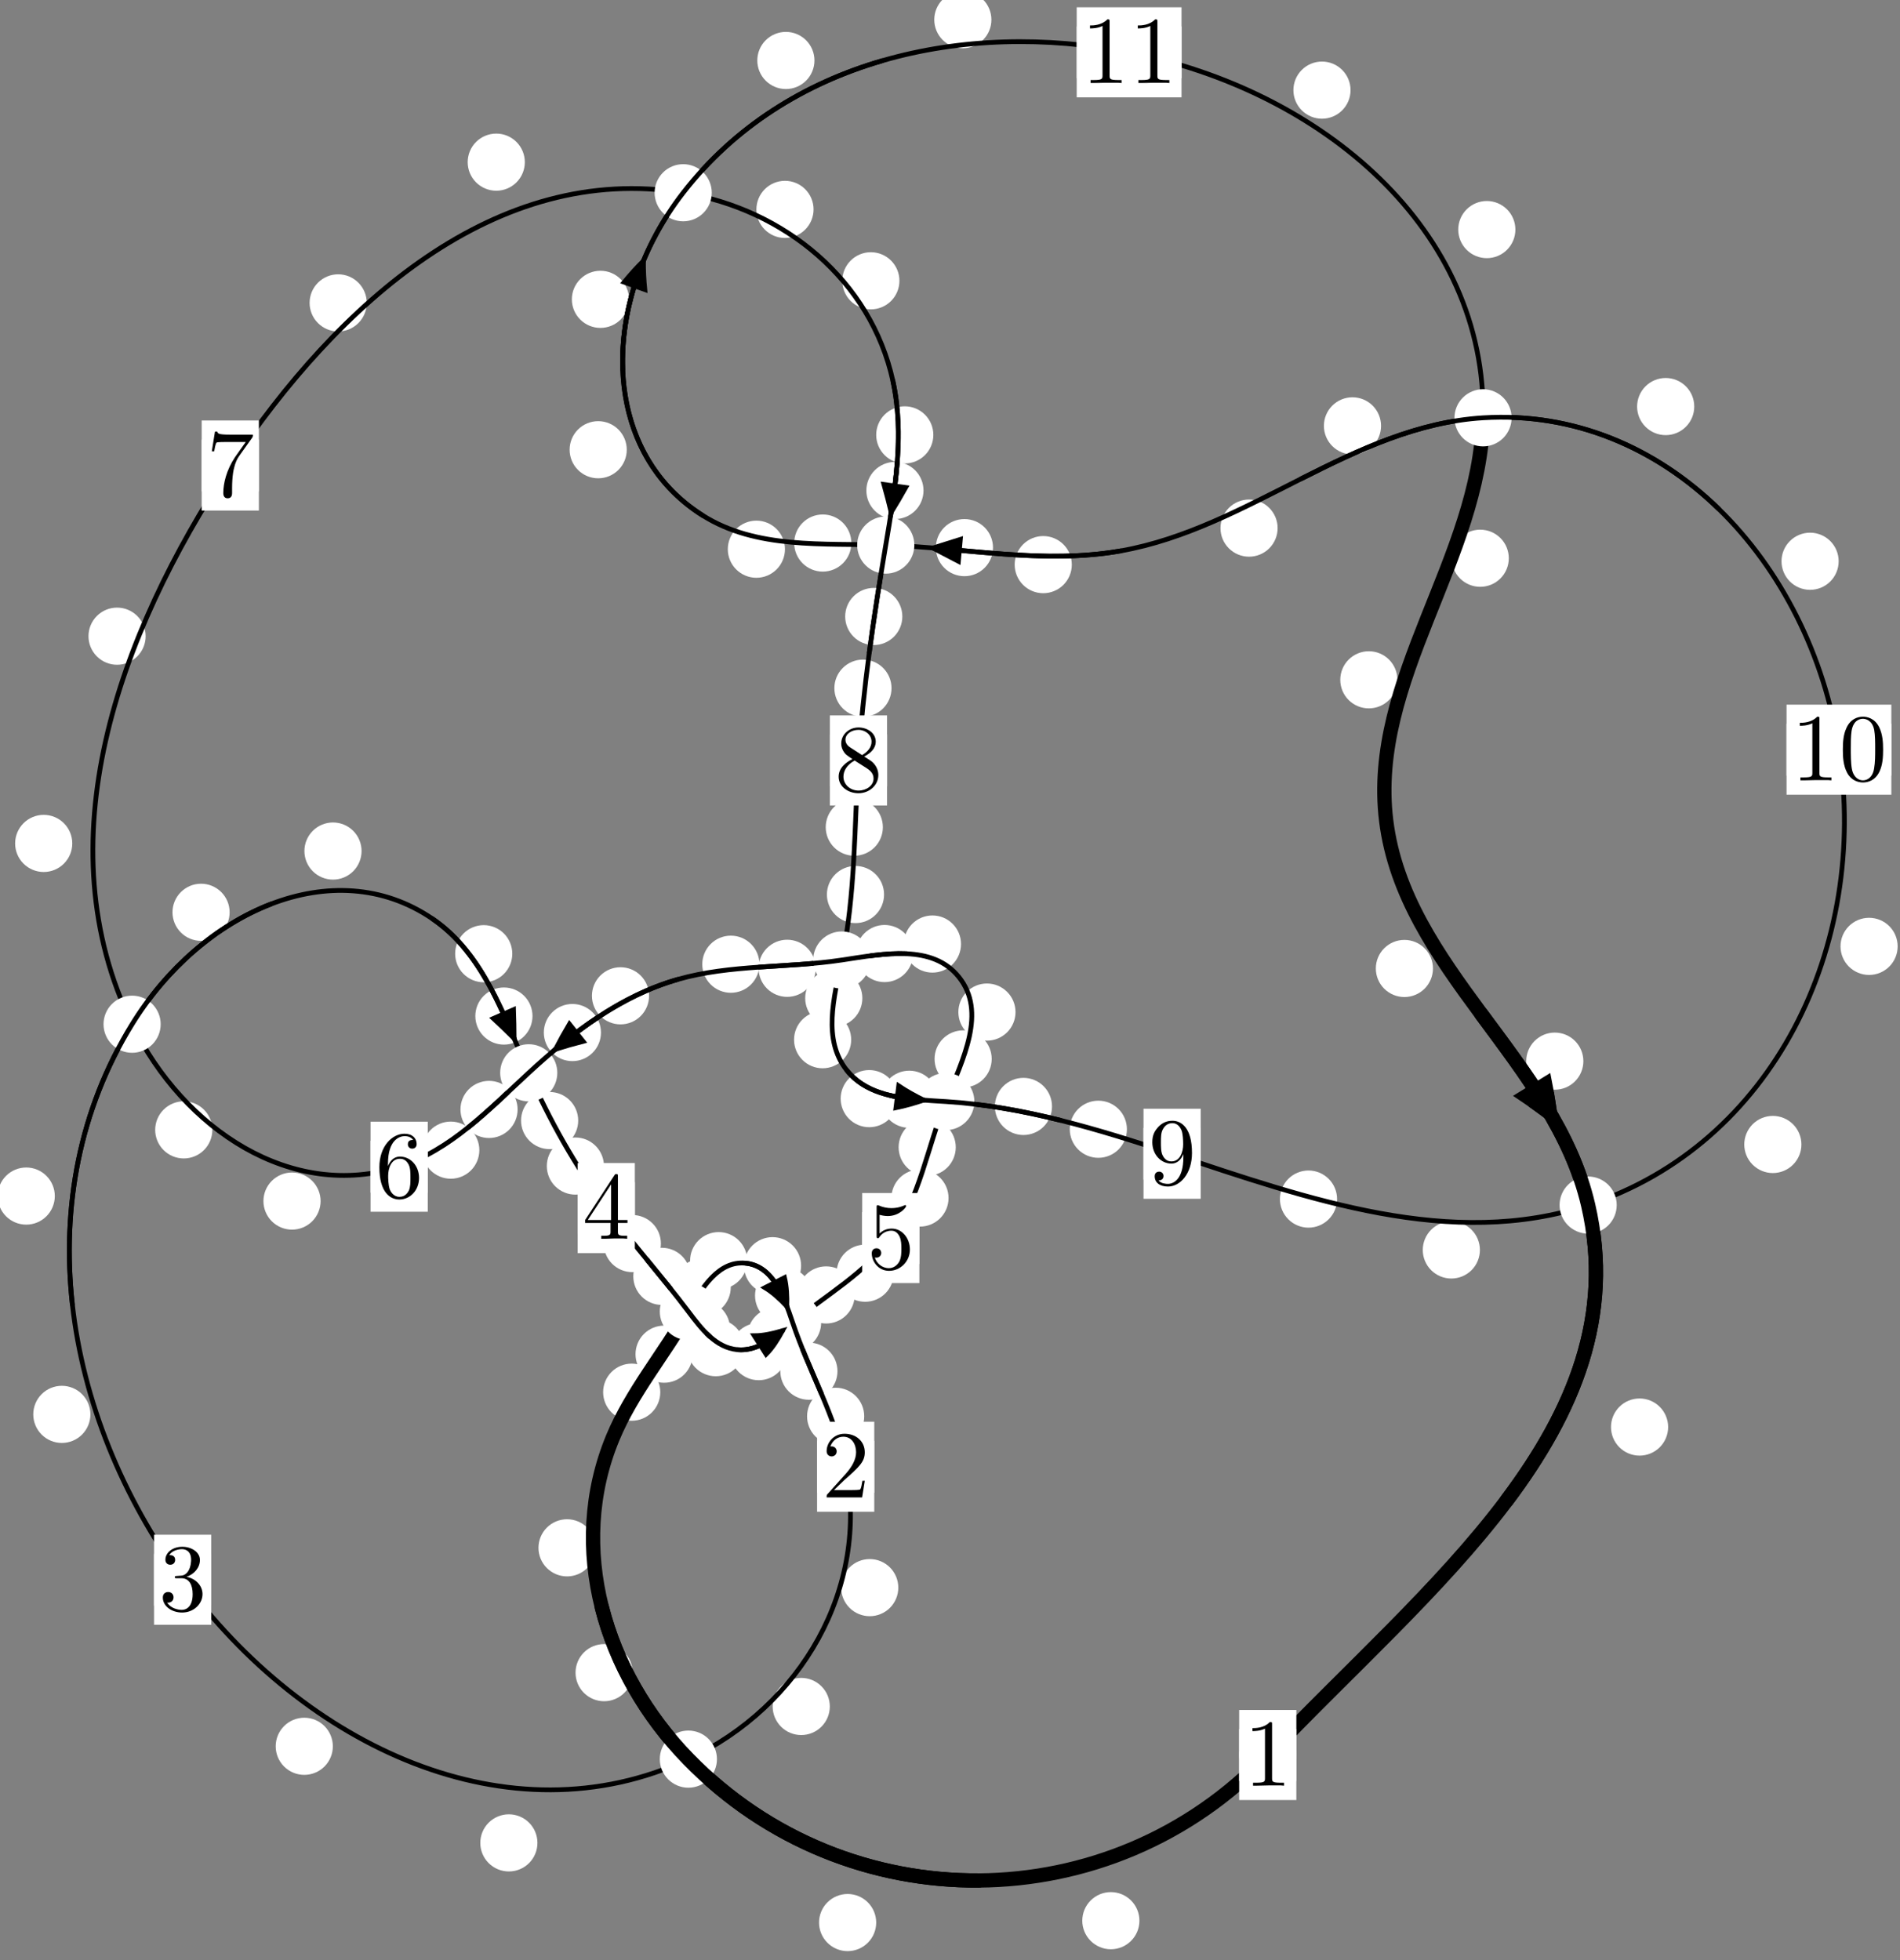 <?xml version="1.0"?>
<!-- Created by MetaPost 1.999 on 2021.07.05:2358 -->
<svg version="1.1" xmlns="http://www.w3.org/2000/svg" xmlns:xlink="http://www.w3.org/1999/xlink" width="198.73" height="205.008" viewBox="0 0 198.73 205.008">
<rect x="0" y="0" width="198.73" height="205.008" fill="#808080" stroke="none"/>
<!-- Original BoundingBox: -72.244965 -20.082367 126.485291 184.926071 -->
  <defs>
    <g transform="scale(0.01,0.01)" id="GLYPHcmr10_48">
      <path style="fill-rule: evenodd;" d="M460 -320C460 -400,455 -480,420 -554C374 -650,292 -666,250 -666C190 -666,117 -640,76 -547C44 -478,39 -400,39 -320C39 -245,43 -155,84 -79C127 2,200 22,249 22C303 22,379 1,423 -94C455 -163,460 -241,460 -320M249 -0C210 -0,151 -25,133 -121C122 -181,122 -273,122 -332C122 -396,122 -462,130 -516C149 -635,224 -644,249 -644C282 -644,348 -626,367 -527C377 -471,377 -395,377 -332C377 -257,377 -189,366 -125C351 -30,294 -0,249 -0"></path>
    </g>
    <g transform="scale(0.01,0.01)" id="GLYPHcmr10_49">
      <path style="fill-rule: evenodd;" d="M294 -640C294 -664,294 -666,271 -666C209 -602,121 -602,89 -602L89 -571C109 -571,168 -571,220 -597L220 -79C220 -43,217 -31,127 -31L95 -31L95 -0L257 -0L130 -3L217 -3L257 -3L297 -3L384 -3L419 -0L419 -31L387 -31C297 -31,294 -42,294 -79"></path>
    </g>
    <g transform="scale(0.01,0.01)" id="GLYPHcmr10_50">
      <path style="fill-rule: evenodd;" d="M127 -77L233 -180C389 -318,449 -372,449 -472C449 -586,359 -666,237 -666C124 -666,50 -574,50 -485C50 -429,100 -429,103 -429C120 -429,155 -441,155 -482C155 -508,137 -534,102 -534C94 -534,92 -534,89 -533C112 -598,166 -635,224 -635C315 -635,358 -554,358 -472C358 -392,308 -313,253 -251L61 -37C50 -26,50 -24,50 -0L421 -0L449 -174L424 -174C419 -144,412 -100,402 -85C395 -77,329 -77,307 -77"></path>
    </g>
    <g transform="scale(0.01,0.01)" id="GLYPHcmr10_51">
      <path style="fill-rule: evenodd;" d="M290 -352C372 -379,430 -449,430 -528C430 -610,342 -666,246 -666C145 -666,69 -606,69 -530C69 -497,91 -478,120 -478C151 -478,171 -500,171 -529C171 -579,124 -579,109 -579C140 -628,206 -641,242 -641C283 -641,338 -619,338 -529C338 -517,336 -459,310 -415C280 -367,246 -364,221 -363C213 -362,189 -360,182 -360C174 -359,167 -358,167 -348C167 -337,174 -337,191 -337L235 -337C317 -337,354 -269,354 -171C354 -35,285 -6,241 -6C198 -6,123 -23,88 -82C123 -77,154 -99,154 -137C154 -173,127 -193,98 -193C74 -193,42 -179,42 -135C42 -44,135 22,244 22C366 22,457 -69,457 -171C457 -253,394 -331,290 -352"></path>
    </g>
    <g transform="scale(0.01,0.01)" id="GLYPHcmr10_52">
      <path style="fill-rule: evenodd;" d="M294 -165L294 -78C294 -42,292 -31,218 -31L197 -31L197 -0L332 -0L238 -3L290 -3L332 -3L374 -3L427 -3L468 -0L468 -31L447 -31C373 -31,371 -42,371 -78L371 -165L471 -165L471 -196L371 -196L371 -651C371 -671,371 -677,355 -677C346 -677,343 -677,335 -665L28 -196L28 -165M300 -196L56 -196L300 -569"></path>
    </g>
    <g transform="scale(0.01,0.01)" id="GLYPHcmr10_53">
      <path style="fill-rule: evenodd;" d="M449 -201C449 -320,367 -420,259 -420C211 -420,168 -404,132 -369L132 -564C152 -558,185 -551,217 -551C340 -551,410 -642,410 -655C410 -661,407 -666,400 -666C399 -666,397 -666,392 -663C372 -654,323 -634,256 -634C216 -634,170 -641,123 -662C115 -665,113 -665,111 -665C101 -665,101 -657,101 -641L101 -345C101 -327,101 -319,115 -319C122 -319,124 -322,128 -328C139 -344,176 -398,257 -398C309 -398,334 -352,342 -334C358 -297,360 -258,360 -208C360 -173,360 -113,336 -71C312 -32,275 -6,229 -6C156 -6,99 -59,82 -118C85 -117,88 -116,99 -116C132 -116,149 -141,149 -165C149 -189,132 -214,99 -214C85 -214,50 -207,50 -161C50 -75,119 22,231 22C347 22,449 -74,449 -201"></path>
    </g>
    <g transform="scale(0.01,0.01)" id="GLYPHcmr10_54">
      <path style="fill-rule: evenodd;" d="M132 -328L132 -352C132 -605,256 -641,307 -641C331 -641,373 -635,395 -601C380 -601,340 -601,340 -556C340 -525,364 -510,386 -510C402 -510,432 -519,432 -558C432 -618,388 -666,305 -666C177 -666,42 -537,42 -316C42 -49,158 22,251 22C362 22,457 -72,457 -204C457 -331,368 -427,257 -427C189 -427,152 -376,132 -328M251 -6C188 -6,158 -66,152 -81C134 -128,134 -208,134 -226C134 -304,166 -404,256 -404C272 -404,318 -404,349 -342C367 -305,367 -254,367 -205C367 -157,367 -107,350 -71C320 -11,274 -6,251 -6"></path>
    </g>
    <g transform="scale(0.01,0.01)" id="GLYPHcmr10_55">
      <path style="fill-rule: evenodd;" d="M476 -609C485 -621,485 -623,485 -644L242 -644C120 -644,118 -657,114 -676L89 -676L56 -470L81 -470C84 -486,93 -549,106 -561C113 -567,191 -567,204 -567L411 -567C400 -551,321 -442,299 -409C209 -274,176 -135,176 -33C176 -23,176 22,222 22C268 22,268 -23,268 -33L268 -84C268 -139,271 -194,279 -248C283 -271,297 -357,341 -419"></path>
    </g>
    <g transform="scale(0.01,0.01)" id="GLYPHcmr10_56">
      <path style="fill-rule: evenodd;" d="M163 -457C117 -487,113 -521,113 -538C113 -599,178 -641,249 -641C322 -641,386 -589,386 -517C386 -460,347 -412,287 -377M309 -362C381 -399,430 -451,430 -517C430 -609,341 -666,250 -666C150 -666,69 -592,69 -499C69 -481,71 -436,113 -389C124 -377,161 -352,186 -335C128 -306,42 -250,42 -151C42 -45,144 22,249 22C362 22,457 -61,457 -168C457 -204,446 -249,408 -291C389 -312,373 -322,309 -362M209 -320L332 -242C360 -223,407 -193,407 -132C407 -58,332 -6,250 -6C164 -6,92 -68,92 -151C92 -209,124 -273,209 -320"></path>
    </g>
    <g transform="scale(0.01,0.01)" id="GLYPHcmr10_57">
      <path style="fill-rule: evenodd;" d="M367 -318L367 -286C367 -52,263 -6,205 -6C188 -6,134 -8,107 -42C151 -42,159 -71,159 -88C159 -119,135 -134,113 -134C97 -134,67 -125,67 -86C67 -19,121 22,206 22C335 22,457 -114,457 -329C457 -598,342 -666,253 -666C198 -666,149 -648,106 -603C65 -558,42 -516,42 -441C42 -316,130 -218,242 -218C303 -218,344 -260,367 -318M243 -241C227 -241,181 -241,150 -304C132 -341,132 -391,132 -440C132 -494,132 -541,153 -578C180 -628,218 -641,253 -641C299 -641,332 -607,349 -562C361 -530,365 -467,365 -421C365 -338,331 -241,243 -241"></path>
    </g>
  </defs>
  <path d="M119.179 200.897C119.179 200.104,118.864 199.344,118.303 198.784C117.743 198.223,116.983 197.908,116.19 197.908C115.397 197.908,114.637 198.223,114.077 198.784C113.516 199.344,113.201 200.104,113.201 200.897C113.201 201.69,113.516 202.45,114.077 203.01C114.637 203.571,115.397 203.886,116.19 203.886C116.983 203.886,117.743 203.571,118.303 203.01C118.864 202.45,119.179 201.69,119.179 200.897Z" style="fill: rgb(100%,100%,100%);stroke: none;"></path>
  <path d="M135.59 183.568C135.59 182.775,135.275 182.015,134.715 181.454C134.154 180.894,133.394 180.579,132.601 180.579C131.809 180.579,131.049 180.894,130.488 181.454C129.928 182.015,129.613 182.775,129.613 183.568C129.613 184.36,129.928 185.12,130.488 185.681C131.049 186.241,131.809 186.556,132.601 186.556C133.394 186.556,134.154 186.241,134.715 185.681C135.275 185.12,135.59 184.36,135.59 183.568Z" style="fill: rgb(100%,100%,100%);stroke: none;"></path>
  <path d="M66.175 174.955C66.175 174.163,65.86 173.402,65.3 172.842C64.739 172.282,63.979 171.967,63.186 171.967C62.394 171.967,61.633 172.282,61.073 172.842C60.513 173.402,60.198 174.163,60.198 174.955C60.198 175.748,60.513 176.508,61.073 177.069C61.633 177.629,62.394 177.944,63.186 177.944C63.979 177.944,64.739 177.629,65.3 177.069C65.86 176.508,66.175 175.748,66.175 174.955Z" style="fill: rgb(100%,100%,100%);stroke: none;"></path>
  <path d="M91.646 201.094C91.646 200.301,91.331 199.541,90.77 198.98C90.21 198.42,89.45 198.105,88.657 198.105C87.864 198.105,87.104 198.42,86.544 198.98C85.983 199.541,85.668 200.301,85.668 201.094C85.668 201.886,85.983 202.646,86.544 203.207C87.104 203.767,87.864 204.082,88.657 204.082C89.45 204.082,90.21 203.767,90.77 203.207C91.331 202.646,91.646 201.886,91.646 201.094Z" style="fill: rgb(100%,100%,100%);stroke: none;"></path>
  <path d="M69.062 145.618C69.062 144.826,68.747 144.065,68.187 143.505C67.626 142.945,66.866 142.63,66.073 142.63C65.281 142.63,64.52 142.945,63.96 143.505C63.4 144.065,63.085 144.826,63.085 145.618C63.085 146.411,63.4 147.171,63.96 147.732C64.52 148.292,65.281 148.607,66.073 148.607C66.866 148.607,67.626 148.292,68.187 147.732C68.747 147.171,69.062 146.411,69.062 145.618Z" style="fill: rgb(100%,100%,100%);stroke: none;"></path>
  <path d="M62.299 161.898C62.299 161.105,61.984 160.345,61.423 159.784C60.863 159.224,60.103 158.909,59.31 158.909C58.517 158.909,57.757 159.224,57.197 159.784C56.636 160.345,56.321 161.105,56.321 161.898C56.321 162.69,56.636 163.45,57.197 164.011C57.757 164.571,58.517 164.886,59.31 164.886C60.103 164.886,60.863 164.571,61.423 164.011C61.984 163.45,62.299 162.69,62.299 161.898Z" style="fill: rgb(100%,100%,100%);stroke: none;"></path>
  <path d="M76.434 134.644C76.434 133.851,76.119 133.091,75.559 132.53C74.998 131.97,74.238 131.655,73.445 131.655C72.653 131.655,71.893 131.97,71.332 132.53C70.772 133.091,70.457 133.851,70.457 134.644C70.457 135.436,70.772 136.196,71.332 136.757C71.893 137.317,72.653 137.632,73.445 137.632C74.238 137.632,74.998 137.317,75.559 136.757C76.119 136.196,76.434 135.436,76.434 134.644Z" style="fill: rgb(100%,100%,100%);stroke: none;"></path>
  <path d="M72.449 141.644C72.449 140.851,72.134 140.091,71.574 139.53C71.013 138.97,70.253 138.655,69.461 138.655C68.668 138.655,67.908 138.97,67.347 139.53C66.787 140.091,66.472 140.851,66.472 141.644C66.472 142.436,66.787 143.197,67.347 143.757C67.908 144.318,68.668 144.632,69.461 144.632C70.253 144.632,71.013 144.318,71.574 143.757C72.134 143.197,72.449 142.436,72.449 141.644Z" style="fill: rgb(100%,100%,100%);stroke: none;"></path>
  <path d="M83.792 132.39C83.792 131.597,83.478 130.837,82.917 130.277C82.357 129.716,81.596 129.401,80.804 129.401C80.011 129.401,79.251 129.716,78.69 130.277C78.13 130.837,77.815 131.597,77.815 132.39C77.815 133.183,78.13 133.943,78.69 134.503C79.251 135.064,80.011 135.379,80.804 135.379C81.596 135.379,82.357 135.064,82.917 134.503C83.478 133.943,83.792 133.183,83.792 132.39Z" style="fill: rgb(100%,100%,100%);stroke: none;"></path>
  <path d="M78.157 131.861C78.157 131.068,77.842 130.308,77.282 129.748C76.721 129.187,75.961 128.872,75.168 128.872C74.376 128.872,73.616 129.187,73.055 129.748C72.495 130.308,72.18 131.068,72.18 131.861C72.18 132.654,72.495 133.414,73.055 133.974C73.616 134.535,74.376 134.85,75.168 134.85C75.961 134.85,76.721 134.535,77.282 133.974C77.842 133.414,78.157 132.654,78.157 131.861Z" style="fill: rgb(100%,100%,100%);stroke: none;"></path>
  <path d="M87.595 143.423C87.595 142.63,87.28 141.87,86.719 141.31C86.159 140.749,85.399 140.434,84.606 140.434C83.813 140.434,83.053 140.749,82.493 141.31C81.932 141.87,81.617 142.63,81.617 143.423C81.617 144.216,81.932 144.976,82.493 145.536C83.053 146.097,83.813 146.412,84.606 146.412C85.399 146.412,86.159 146.097,86.719 145.536C87.28 144.976,87.595 144.216,87.595 143.423Z" style="fill: rgb(100%,100%,100%);stroke: none;"></path>
  <path d="M84.95 135.513C84.95 134.721,84.635 133.96,84.074 133.4C83.514 132.839,82.754 132.524,81.961 132.524C81.168 132.524,80.408 132.839,79.848 133.4C79.287 133.96,78.972 134.721,78.972 135.513C78.972 136.306,79.287 137.066,79.848 137.627C80.408 138.187,81.168 138.502,81.961 138.502C82.754 138.502,83.514 138.187,84.074 137.627C84.635 137.066,84.95 136.306,84.95 135.513Z" style="fill: rgb(100%,100%,100%);stroke: none;"></path>
  <path d="M93.958 166.061C93.958 165.269,93.643 164.508,93.083 163.948C92.522 163.387,91.762 163.073,90.97 163.073C90.177 163.073,89.417 163.387,88.856 163.948C88.296 164.508,87.981 165.269,87.981 166.061C87.981 166.854,88.296 167.614,88.856 168.175C89.417 168.735,90.177 169.05,90.97 169.05C91.762 169.05,92.522 168.735,93.083 168.175C93.643 167.614,93.958 166.854,93.958 166.061Z" style="fill: rgb(100%,100%,100%);stroke: none;"></path>
  <path d="M90.393 148.14C90.393 147.347,90.078 146.587,89.518 146.027C88.957 145.466,88.197 145.151,87.404 145.151C86.612 145.151,85.851 145.466,85.291 146.027C84.73 146.587,84.416 147.347,84.416 148.14C84.416 148.933,84.73 149.693,85.291 150.253C85.851 150.814,86.612 151.129,87.404 151.129C88.197 151.129,88.957 150.814,89.518 150.253C90.078 149.693,90.393 148.933,90.393 148.14Z" style="fill: rgb(100%,100%,100%);stroke: none;"></path>
  <path d="M56.213 192.76C56.213 191.968,55.898 191.207,55.338 190.647C54.777 190.087,54.017 189.772,53.224 189.772C52.432 189.772,51.671 190.087,51.111 190.647C50.55 191.207,50.236 191.968,50.236 192.76C50.236 193.553,50.55 194.313,51.111 194.874C51.671 195.434,52.432 195.749,53.224 195.749C54.017 195.749,54.777 195.434,55.338 194.874C55.898 194.313,56.213 193.553,56.213 192.76Z" style="fill: rgb(100%,100%,100%);stroke: none;"></path>
  <path d="M86.794 178.492C86.794 177.699,86.479 176.939,85.918 176.379C85.358 175.818,84.598 175.503,83.805 175.503C83.012 175.503,82.252 175.818,81.692 176.379C81.131 176.939,80.816 177.699,80.816 178.492C80.816 179.285,81.131 180.045,81.692 180.605C82.252 181.166,83.012 181.481,83.805 181.481C84.598 181.481,85.358 181.166,85.918 180.605C86.479 180.045,86.794 179.285,86.794 178.492Z" style="fill: rgb(100%,100%,100%);stroke: none;"></path>
  <path d="M9.456 147.939C9.456 147.147,9.141 146.386,8.581 145.826C8.02 145.265,7.26 144.951,6.468 144.951C5.675 144.951,4.915 145.265,4.354 145.826C3.794 146.386,3.479 147.147,3.479 147.939C3.479 148.732,3.794 149.492,4.354 150.053C4.915 150.613,5.675 150.928,6.468 150.928C7.26 150.928,8.02 150.613,8.581 150.053C9.141 149.492,9.456 148.732,9.456 147.939Z" style="fill: rgb(100%,100%,100%);stroke: none;"></path>
  <path d="M34.814 182.657C34.814 181.865,34.499 181.104,33.939 180.544C33.379 179.983,32.618 179.668,31.826 179.668C31.033 179.668,30.273 179.983,29.712 180.544C29.152 181.104,28.837 181.865,28.837 182.657C28.837 183.45,29.152 184.21,29.712 184.771C30.273 185.331,31.033 185.646,31.826 185.646C32.618 185.646,33.379 185.331,33.939 184.771C34.499 184.21,34.814 183.45,34.814 182.657Z" style="fill: rgb(100%,100%,100%);stroke: none;"></path>
  <path d="M24.019 95.423C24.019 94.63,23.704 93.87,23.143 93.309C22.583 92.749,21.823 92.434,21.03 92.434C20.237 92.434,19.477 92.749,18.917 93.309C18.356 93.87,18.041 94.63,18.041 95.423C18.041 96.215,18.356 96.976,18.917 97.536C19.477 98.097,20.237 98.411,21.03 98.411C21.823 98.411,22.583 98.097,23.143 97.536C23.704 96.976,24.019 96.215,24.019 95.423Z" style="fill: rgb(100%,100%,100%);stroke: none;"></path>
  <path d="M5.733 125.105C5.733 124.313,5.418 123.552,4.857 122.992C4.297 122.431,3.536 122.117,2.744 122.117C1.951 122.117,1.191 122.431,0.63 122.992C0.07 123.552,-0.245 124.313,-0.245 125.105C-0.245 125.898,0.07 126.658,0.63 127.219C1.191 127.779,1.951 128.094,2.744 128.094C3.536 128.094,4.297 127.779,4.857 127.219C5.418 126.658,5.733 125.898,5.733 125.105Z" style="fill: rgb(100%,100%,100%);stroke: none;"></path>
  <path d="M53.583 99.756C53.583 98.963,53.268 98.203,52.708 97.642C52.147 97.082,51.387 96.767,50.594 96.767C49.802 96.767,49.042 97.082,48.481 97.642C47.921 98.203,47.606 98.963,47.606 99.756C47.606 100.548,47.921 101.308,48.481 101.869C49.042 102.429,49.802 102.744,50.594 102.744C51.387 102.744,52.147 102.429,52.708 101.869C53.268 101.308,53.583 100.548,53.583 99.756Z" style="fill: rgb(100%,100%,100%);stroke: none;"></path>
  <path d="M37.818 89.016C37.818 88.224,37.503 87.464,36.943 86.903C36.382 86.343,35.622 86.028,34.829 86.028C34.037 86.028,33.276 86.343,32.716 86.903C32.155 87.464,31.84 88.224,31.84 89.016C31.84 89.809,32.155 90.569,32.716 91.13C33.276 91.69,34.037 92.005,34.829 92.005C35.622 92.005,36.382 91.69,36.943 91.13C37.503 90.569,37.818 89.809,37.818 89.016Z" style="fill: rgb(100%,100%,100%);stroke: none;"></path>
  <path d="M60.477 117.208C60.477 116.415,60.162 115.655,59.601 115.094C59.041 114.534,58.281 114.219,57.488 114.219C56.695 114.219,55.935 114.534,55.375 115.094C54.814 115.655,54.499 116.415,54.499 117.208C54.499 118,54.814 118.761,55.375 119.321C55.935 119.881,56.695 120.196,57.488 120.196C58.281 120.196,59.041 119.881,59.601 119.321C60.162 118.761,60.477 118,60.477 117.208Z" style="fill: rgb(100%,100%,100%);stroke: none;"></path>
  <path d="M55.696 106.276C55.696 105.483,55.381 104.723,54.82 104.162C54.26 103.602,53.5 103.287,52.707 103.287C51.914 103.287,51.154 103.602,50.594 104.162C50.033 104.723,49.718 105.483,49.718 106.276C49.718 107.068,50.033 107.829,50.594 108.389C51.154 108.949,51.914 109.264,52.707 109.264C53.5 109.264,54.26 108.949,54.82 108.389C55.381 107.829,55.696 107.068,55.696 106.276Z" style="fill: rgb(100%,100%,100%);stroke: none;"></path>
  <path d="M69.126 130.073C69.126 129.281,68.812 128.52,68.251 127.96C67.691 127.4,66.93 127.085,66.138 127.085C65.345 127.085,64.585 127.4,64.024 127.96C63.464 128.52,63.149 129.281,63.149 130.073C63.149 130.866,63.464 131.626,64.024 132.187C64.585 132.747,65.345 133.062,66.138 133.062C66.93 133.062,67.691 132.747,68.251 132.187C68.812 131.626,69.126 130.866,69.126 130.073Z" style="fill: rgb(100%,100%,100%);stroke: none;"></path>
  <path d="M63.172 121.966C63.172 121.174,62.857 120.413,62.296 119.853C61.736 119.292,60.976 118.977,60.183 118.977C59.39 118.977,58.63 119.292,58.07 119.853C57.509 120.413,57.194 121.174,57.194 121.966C57.194 122.759,57.509 123.519,58.07 124.08C58.63 124.64,59.39 124.955,60.183 124.955C60.976 124.955,61.736 124.64,62.296 124.08C62.857 123.519,63.172 122.759,63.172 121.966Z" style="fill: rgb(100%,100%,100%);stroke: none;"></path>
  <path d="M76.36 139.004C76.36 138.212,76.045 137.451,75.485 136.891C74.924 136.331,74.164 136.016,73.372 136.016C72.579 136.016,71.819 136.331,71.258 136.891C70.698 137.451,70.383 138.212,70.383 139.004C70.383 139.797,70.698 140.557,71.258 141.118C71.819 141.678,72.579 141.993,73.372 141.993C74.164 141.993,74.924 141.678,75.485 141.118C76.045 140.557,76.36 139.797,76.36 139.004Z" style="fill: rgb(100%,100%,100%);stroke: none;"></path>
  <path d="M72.218 133.503C72.218 132.71,71.903 131.95,71.342 131.389C70.782 130.829,70.022 130.514,69.229 130.514C68.436 130.514,67.676 130.829,67.116 131.389C66.555 131.95,66.24 132.71,66.24 133.503C66.24 134.295,66.555 135.056,67.116 135.616C67.676 136.176,68.436 136.491,69.229 136.491C70.022 136.491,70.782 136.176,71.342 135.616C71.903 135.056,72.218 134.295,72.218 133.503Z" style="fill: rgb(100%,100%,100%);stroke: none;"></path>
  <path d="M82.345 141.377C82.345 140.584,82.03 139.824,81.47 139.264C80.909 138.703,80.149 138.388,79.356 138.388C78.564 138.388,77.804 138.703,77.243 139.264C76.683 139.824,76.368 140.584,76.368 141.377C76.368 142.17,76.683 142.93,77.243 143.49C77.804 144.051,78.564 144.366,79.356 144.366C80.149 144.366,80.909 144.051,81.47 143.49C82.03 142.93,82.345 142.17,82.345 141.377Z" style="fill: rgb(100%,100%,100%);stroke: none;"></path>
  <path d="M77.855 140.963C77.855 140.171,77.54 139.411,76.98 138.85C76.419 138.29,75.659 137.975,74.866 137.975C74.074 137.975,73.313 138.29,72.753 138.85C72.192 139.411,71.878 140.171,71.878 140.963C71.878 141.756,72.192 142.516,72.753 143.077C73.313 143.637,74.074 143.952,74.866 143.952C75.659 143.952,76.419 143.637,76.98 143.077C77.54 142.516,77.855 141.756,77.855 140.963Z" style="fill: rgb(100%,100%,100%);stroke: none;"></path>
  <path d="M89.398 135.447C89.398 134.654,89.083 133.894,88.522 133.334C87.962 132.773,87.202 132.458,86.409 132.458C85.616 132.458,84.856 132.773,84.296 133.334C83.735 133.894,83.42 134.654,83.42 135.447C83.42 136.24,83.735 137,84.296 137.56C84.856 138.121,85.616 138.436,86.409 138.436C87.202 138.436,87.962 138.121,88.522 137.56C89.083 137,89.398 136.24,89.398 135.447Z" style="fill: rgb(100%,100%,100%);stroke: none;"></path>
  <path d="M84.156 139.754C84.156 138.962,83.841 138.201,83.28 137.641C82.72 137.08,81.96 136.765,81.167 136.765C80.374 136.765,79.614 137.08,79.054 137.641C78.493 138.201,78.178 138.962,78.178 139.754C78.178 140.547,78.493 141.307,79.054 141.868C79.614 142.428,80.374 142.743,81.167 142.743C81.96 142.743,82.72 142.428,83.28 141.868C83.841 141.307,84.156 140.547,84.156 139.754Z" style="fill: rgb(100%,100%,100%);stroke: none;"></path>
  <path d="M99.213 125.311C99.213 124.519,98.898 123.758,98.338 123.198C97.777 122.637,97.017 122.323,96.224 122.323C95.432 122.323,94.672 122.637,94.111 123.198C93.551 123.758,93.236 124.519,93.236 125.311C93.236 126.104,93.551 126.864,94.111 127.425C94.672 127.985,95.432 128.3,96.224 128.3C97.017 128.3,97.777 127.985,98.338 127.425C98.898 126.864,99.213 126.104,99.213 125.311Z" style="fill: rgb(100%,100%,100%);stroke: none;"></path>
  <path d="M93.478 133.174C93.478 132.381,93.163 131.621,92.602 131.06C92.042 130.5,91.282 130.185,90.489 130.185C89.696 130.185,88.936 130.5,88.376 131.06C87.815 131.621,87.5 132.381,87.5 133.174C87.5 133.966,87.815 134.727,88.376 135.287C88.936 135.848,89.696 136.163,90.489 136.163C91.282 136.163,92.042 135.848,92.602 135.287C93.163 134.727,93.478 133.966,93.478 133.174Z" style="fill: rgb(100%,100%,100%);stroke: none;"></path>
  <path d="M103.728 110.761C103.728 109.968,103.413 109.208,102.853 108.647C102.292 108.087,101.532 107.772,100.74 107.772C99.947 107.772,99.187 108.087,98.626 108.647C98.066 109.208,97.751 109.968,97.751 110.761C97.751 111.553,98.066 112.314,98.626 112.874C99.187 113.434,99.947 113.749,100.74 113.749C101.532 113.749,102.292 113.434,102.853 112.874C103.413 112.314,103.728 111.553,103.728 110.761Z" style="fill: rgb(100%,100%,100%);stroke: none;"></path>
  <path d="M99.968 119.999C99.968 119.206,99.653 118.446,99.093 117.885C98.532 117.325,97.772 117.01,96.98 117.01C96.187 117.01,95.427 117.325,94.866 117.885C94.306 118.446,93.991 119.206,93.991 119.999C93.991 120.791,94.306 121.552,94.866 122.112C95.427 122.673,96.187 122.987,96.98 122.987C97.772 122.987,98.532 122.673,99.093 122.112C99.653 121.552,99.968 120.791,99.968 119.999Z" style="fill: rgb(100%,100%,100%);stroke: none;"></path>
  <path d="M100.518 98.744C100.518 97.951,100.203 97.191,99.642 96.631C99.082 96.07,98.321 95.755,97.529 95.755C96.736 95.755,95.976 96.07,95.415 96.631C94.855 97.191,94.54 97.951,94.54 98.744C94.54 99.537,94.855 100.297,95.415 100.857C95.976 101.418,96.736 101.733,97.529 101.733C98.321 101.733,99.082 101.418,99.642 100.857C100.203 100.297,100.518 99.537,100.518 98.744Z" style="fill: rgb(100%,100%,100%);stroke: none;"></path>
  <path d="M106.218 105.86C106.218 105.068,105.903 104.307,105.342 103.747C104.782 103.186,104.022 102.871,103.229 102.871C102.436 102.871,101.676 103.186,101.116 103.747C100.555 104.307,100.24 105.068,100.24 105.86C100.24 106.653,100.555 107.413,101.116 107.974C101.676 108.534,102.436 108.849,103.229 108.849C104.022 108.849,104.782 108.534,105.342 107.974C105.903 107.413,106.218 106.653,106.218 105.86Z" style="fill: rgb(100%,100%,100%);stroke: none;"></path>
  <path d="M85.322 101.281C85.322 100.489,85.008 99.728,84.447 99.168C83.887 98.607,83.126 98.292,82.334 98.292C81.541 98.292,80.781 98.607,80.22 99.168C79.66 99.728,79.345 100.489,79.345 101.281C79.345 102.074,79.66 102.834,80.22 103.395C80.781 103.955,81.541 104.27,82.334 104.27C83.126 104.27,83.887 103.955,84.447 103.395C85.008 102.834,85.322 102.074,85.322 101.281Z" style="fill: rgb(100%,100%,100%);stroke: none;"></path>
  <path d="M95.509 99.738C95.509 98.945,95.194 98.185,94.634 97.624C94.073 97.064,93.313 96.749,92.52 96.749C91.728 96.749,90.968 97.064,90.407 97.624C89.847 98.185,89.532 98.945,89.532 99.738C89.532 100.53,89.847 101.291,90.407 101.851C90.968 102.411,91.728 102.726,92.52 102.726C93.313 102.726,94.073 102.411,94.634 101.851C95.194 101.291,95.509 100.53,95.509 99.738Z" style="fill: rgb(100%,100%,100%);stroke: none;"></path>
  <path d="M67.89 104.158C67.89 103.366,67.575 102.605,67.015 102.045C66.454 101.484,65.694 101.17,64.901 101.17C64.109 101.17,63.348 101.484,62.788 102.045C62.227 102.605,61.913 103.366,61.913 104.158C61.913 104.951,62.227 105.711,62.788 106.272C63.348 106.832,64.109 107.147,64.901 107.147C65.694 107.147,66.454 106.832,67.015 106.272C67.575 105.711,67.89 104.951,67.89 104.158Z" style="fill: rgb(100%,100%,100%);stroke: none;"></path>
  <path d="M79.432 100.854C79.432 100.062,79.117 99.302,78.556 98.741C77.996 98.181,77.236 97.866,76.443 97.866C75.65 97.866,74.89 98.181,74.33 98.741C73.769 99.302,73.454 100.062,73.454 100.854C73.454 101.647,73.769 102.407,74.33 102.968C74.89 103.528,75.65 103.843,76.443 103.843C77.236 103.843,77.996 103.528,78.556 102.968C79.117 102.407,79.432 101.647,79.432 100.854Z" style="fill: rgb(100%,100%,100%);stroke: none;"></path>
  <path d="M54.139 116.043C54.139 115.251,53.824 114.49,53.264 113.93C52.703 113.37,51.943 113.055,51.15 113.055C50.358 113.055,49.598 113.37,49.037 113.93C48.477 114.49,48.162 115.251,48.162 116.043C48.162 116.836,48.477 117.596,49.037 118.157C49.598 118.717,50.358 119.032,51.15 119.032C51.943 119.032,52.703 118.717,53.264 118.157C53.824 117.596,54.139 116.836,54.139 116.043Z" style="fill: rgb(100%,100%,100%);stroke: none;"></path>
  <path d="M62.859 108.001C62.859 107.208,62.544 106.448,61.983 105.888C61.423 105.327,60.663 105.012,59.87 105.012C59.077 105.012,58.317 105.327,57.757 105.888C57.196 106.448,56.881 107.208,56.881 108.001C56.881 108.794,57.196 109.554,57.757 110.114C58.317 110.675,59.077 110.99,59.87 110.99C60.663 110.99,61.423 110.675,61.983 110.114C62.544 109.554,62.859 108.794,62.859 108.001Z" style="fill: rgb(100%,100%,100%);stroke: none;"></path>
  <path d="M33.532 125.63C33.532 124.837,33.217 124.077,32.656 123.516C32.096 122.956,31.335 122.641,30.543 122.641C29.75 122.641,28.99 122.956,28.429 123.516C27.869 124.077,27.554 124.837,27.554 125.63C27.554 126.422,27.869 127.182,28.429 127.743C28.99 128.303,29.75 128.618,30.543 128.618C31.335 128.618,32.096 128.303,32.656 127.743C33.217 127.182,33.532 126.422,33.532 125.63Z" style="fill: rgb(100%,100%,100%);stroke: none;"></path>
  <path d="M50.137 120.303C50.137 119.51,49.822 118.75,49.262 118.19C48.701 117.629,47.941 117.314,47.149 117.314C46.356 117.314,45.596 117.629,45.035 118.19C44.475 118.75,44.16 119.51,44.16 120.303C44.16 121.096,44.475 121.856,45.035 122.416C45.596 122.977,46.356 123.292,47.149 123.292C47.941 123.292,48.701 122.977,49.262 122.416C49.822 121.856,50.137 121.096,50.137 120.303Z" style="fill: rgb(100%,100%,100%);stroke: none;"></path>
  <path d="M7.56 88.22C7.56 87.427,7.245 86.667,6.685 86.107C6.124 85.546,5.364 85.231,4.571 85.231C3.779 85.231,3.018 85.546,2.458 86.107C1.897 86.667,1.582 87.427,1.582 88.22C1.582 89.013,1.897 89.773,2.458 90.333C3.018 90.894,3.779 91.209,4.571 91.209C5.364 91.209,6.124 90.894,6.685 90.333C7.245 89.773,7.56 89.013,7.56 88.22Z" style="fill: rgb(100%,100%,100%);stroke: none;"></path>
  <path d="M22.21 118.181C22.21 117.389,21.895 116.629,21.334 116.068C20.774 115.508,20.014 115.193,19.221 115.193C18.428 115.193,17.668 115.508,17.108 116.068C16.547 116.629,16.232 117.389,16.232 118.181C16.232 118.974,16.547 119.734,17.108 120.295C17.668 120.855,18.428 121.17,19.221 121.17C20.014 121.17,20.774 120.855,21.334 120.295C21.895 119.734,22.21 118.974,22.21 118.181Z" style="fill: rgb(100%,100%,100%);stroke: none;"></path>
  <path d="M38.36 31.681C38.36 30.888,38.045 30.128,37.484 29.568C36.924 29.007,36.164 28.692,35.371 28.692C34.578 28.692,33.818 29.007,33.258 29.568C32.697 30.128,32.382 30.888,32.382 31.681C32.382 32.474,32.697 33.234,33.258 33.794C33.818 34.355,34.578 34.67,35.371 34.67C36.164 34.67,36.924 34.355,37.484 33.794C38.045 33.234,38.36 32.474,38.36 31.681Z" style="fill: rgb(100%,100%,100%);stroke: none;"></path>
  <path d="M15.233 66.543C15.233 65.75,14.918 64.99,14.357 64.43C13.797 63.869,13.037 63.554,12.244 63.554C11.451 63.554,10.691 63.869,10.131 64.43C9.57 64.99,9.255 65.75,9.255 66.543C9.255 67.336,9.57 68.096,10.131 68.656C10.691 69.217,11.451 69.532,12.244 69.532C13.037 69.532,13.797 69.217,14.357 68.656C14.918 68.096,15.233 67.336,15.233 66.543Z" style="fill: rgb(100%,100%,100%);stroke: none;"></path>
  <path d="M85.094 21.902C85.094 21.11,84.779 20.349,84.218 19.789C83.658 19.228,82.898 18.913,82.105 18.913C81.312 18.913,80.552 19.228,79.992 19.789C79.431 20.349,79.116 21.11,79.116 21.902C79.116 22.695,79.431 23.455,79.992 24.016C80.552 24.576,81.312 24.891,82.105 24.891C82.898 24.891,83.658 24.576,84.218 24.016C84.779 23.455,85.094 22.695,85.094 21.902Z" style="fill: rgb(100%,100%,100%);stroke: none;"></path>
  <path d="M54.895 16.962C54.895 16.169,54.58 15.409,54.02 14.848C53.459 14.288,52.699 13.973,51.907 13.973C51.114 13.973,50.354 14.288,49.793 14.848C49.233 15.409,48.918 16.169,48.918 16.962C48.918 17.754,49.233 18.515,49.793 19.075C50.354 19.635,51.114 19.95,51.907 19.95C52.699 19.95,53.459 19.635,54.02 19.075C54.58 18.515,54.895 17.754,54.895 16.962Z" style="fill: rgb(100%,100%,100%);stroke: none;"></path>
  <path d="M97.623 45.488C97.623 44.695,97.308 43.935,96.748 43.375C96.187 42.814,95.427 42.499,94.634 42.499C93.842 42.499,93.082 42.814,92.521 43.375C91.961 43.935,91.646 44.695,91.646 45.488C91.646 46.281,91.961 47.041,92.521 47.602C93.082 48.162,93.842 48.477,94.634 48.477C95.427 48.477,96.187 48.162,96.748 47.602C97.308 47.041,97.623 46.281,97.623 45.488Z" style="fill: rgb(100%,100%,100%);stroke: none;"></path>
  <path d="M94.076 29.369C94.076 28.577,93.761 27.817,93.2 27.256C92.64 26.696,91.88 26.381,91.087 26.381C90.294 26.381,89.534 26.696,88.974 27.256C88.413 27.817,88.098 28.577,88.098 29.369C88.098 30.162,88.413 30.922,88.974 31.483C89.534 32.043,90.294 32.358,91.087 32.358C91.88 32.358,92.64 32.043,93.2 31.483C93.761 30.922,94.076 30.162,94.076 29.369Z" style="fill: rgb(100%,100%,100%);stroke: none;"></path>
  <path d="M94.379 64.483C94.379 63.69,94.064 62.93,93.504 62.37C92.943 61.809,92.183 61.494,91.391 61.494C90.598 61.494,89.838 61.809,89.277 62.37C88.717 62.93,88.402 63.69,88.402 64.483C88.402 65.276,88.717 66.036,89.277 66.596C89.838 67.157,90.598 67.472,91.391 67.472C92.183 67.472,92.943 67.157,93.504 66.596C94.064 66.036,94.379 65.276,94.379 64.483Z" style="fill: rgb(100%,100%,100%);stroke: none;"></path>
  <path d="M96.595 51.305C96.595 50.512,96.28 49.752,95.719 49.191C95.159 48.631,94.399 48.316,93.606 48.316C92.813 48.316,92.053 48.631,91.493 49.191C90.932 49.752,90.617 50.512,90.617 51.305C90.617 52.097,90.932 52.858,91.493 53.418C92.053 53.978,92.813 54.293,93.606 54.293C94.399 54.293,95.159 53.978,95.719 53.418C96.28 52.858,96.595 52.097,96.595 51.305Z" style="fill: rgb(100%,100%,100%);stroke: none;"></path>
  <path d="M92.343 86.52C92.343 85.728,92.028 84.968,91.468 84.407C90.907 83.847,90.147 83.532,89.354 83.532C88.562 83.532,87.801 83.847,87.241 84.407C86.681 84.968,86.366 85.728,86.366 86.52C86.366 87.313,86.681 88.073,87.241 88.634C87.801 89.194,88.562 89.509,89.354 89.509C90.147 89.509,90.907 89.194,91.468 88.634C92.028 88.073,92.343 87.313,92.343 86.52Z" style="fill: rgb(100%,100%,100%);stroke: none;"></path>
  <path d="M93.249 71.98C93.249 71.188,92.934 70.427,92.374 69.867C91.813 69.307,91.053 68.992,90.26 68.992C89.467 68.992,88.707 69.307,88.147 69.867C87.586 70.427,87.271 71.188,87.271 71.98C87.271 72.773,87.586 73.533,88.147 74.094C88.707 74.654,89.467 74.969,90.26 74.969C91.053 74.969,91.813 74.654,92.374 74.094C92.934 73.533,93.249 72.773,93.249 71.98Z" style="fill: rgb(100%,100%,100%);stroke: none;"></path>
  <path d="M90.197 104.408C90.197 103.615,89.882 102.855,89.322 102.295C88.761 101.734,88.001 101.419,87.208 101.419C86.416 101.419,85.656 101.734,85.095 102.295C84.535 102.855,84.22 103.615,84.22 104.408C84.22 105.201,84.535 105.961,85.095 106.521C85.656 107.082,86.416 107.397,87.208 107.397C88.001 107.397,88.761 107.082,89.322 106.521C89.882 105.961,90.197 105.201,90.197 104.408Z" style="fill: rgb(100%,100%,100%);stroke: none;"></path>
  <path d="M92.468 93.565C92.468 92.773,92.153 92.012,91.592 91.452C91.032 90.891,90.272 90.576,89.479 90.576C88.686 90.576,87.926 90.891,87.366 91.452C86.805 92.012,86.49 92.773,86.49 93.565C86.49 94.358,86.805 95.118,87.366 95.679C87.926 96.239,88.686 96.554,89.479 96.554C90.272 96.554,91.032 96.239,91.592 95.679C92.153 95.118,92.468 94.358,92.468 93.565Z" style="fill: rgb(100%,100%,100%);stroke: none;"></path>
  <path d="M93.905 114.914C93.905 114.122,93.59 113.362,93.03 112.801C92.469 112.241,91.709 111.926,90.917 111.926C90.124 111.926,89.364 112.241,88.803 112.801C88.243 113.362,87.928 114.122,87.928 114.914C87.928 115.707,88.243 116.467,88.803 117.028C89.364 117.588,90.124 117.903,90.917 117.903C91.709 117.903,92.469 117.588,93.03 117.028C93.59 116.467,93.905 115.707,93.905 114.914Z" style="fill: rgb(100%,100%,100%);stroke: none;"></path>
  <path d="M89.03 108.75C89.03 107.957,88.715 107.197,88.155 106.637C87.594 106.076,86.834 105.761,86.041 105.761C85.249 105.761,84.489 106.076,83.928 106.637C83.368 107.197,83.053 107.957,83.053 108.75C83.053 109.543,83.368 110.303,83.928 110.863C84.489 111.424,85.249 111.739,86.041 111.739C86.834 111.739,87.594 111.424,88.155 110.863C88.715 110.303,89.03 109.543,89.03 108.75Z" style="fill: rgb(100%,100%,100%);stroke: none;"></path>
  <path d="M110.035 115.729C110.035 114.936,109.72 114.176,109.16 113.616C108.599 113.055,107.839 112.74,107.046 112.74C106.254 112.74,105.493 113.055,104.933 113.616C104.372 114.176,104.058 114.936,104.058 115.729C104.058 116.522,104.372 117.282,104.933 117.842C105.493 118.403,106.254 118.718,107.046 118.718C107.839 118.718,108.599 118.403,109.16 117.842C109.72 117.282,110.035 116.522,110.035 115.729Z" style="fill: rgb(100%,100%,100%);stroke: none;"></path>
  <path d="M98.092 114.979C98.092 114.187,97.777 113.426,97.217 112.866C96.656 112.305,95.896 111.99,95.104 111.99C94.311 111.99,93.551 112.305,92.99 112.866C92.43 113.426,92.115 114.187,92.115 114.979C92.115 115.772,92.43 116.532,92.99 117.093C93.551 117.653,94.311 117.968,95.104 117.968C95.896 117.968,96.656 117.653,97.217 117.093C97.777 116.532,98.092 115.772,98.092 114.979Z" style="fill: rgb(100%,100%,100%);stroke: none;"></path>
  <path d="M139.852 125.42C139.852 124.627,139.537 123.867,138.976 123.307C138.416 122.746,137.656 122.431,136.863 122.431C136.07 122.431,135.31 122.746,134.75 123.307C134.189 123.867,133.874 124.627,133.874 125.42C133.874 126.213,134.189 126.973,134.75 127.533C135.31 128.094,136.07 128.409,136.863 128.409C137.656 128.409,138.416 128.094,138.976 127.533C139.537 126.973,139.852 126.213,139.852 125.42Z" style="fill: rgb(100%,100%,100%);stroke: none;"></path>
  <path d="M117.869 118.116C117.869 117.323,117.554 116.563,116.994 116.002C116.433 115.442,115.673 115.127,114.88 115.127C114.088 115.127,113.327 115.442,112.767 116.002C112.207 116.563,111.892 117.323,111.892 118.116C111.892 118.908,112.207 119.668,112.767 120.229C113.327 120.789,114.088 121.104,114.88 121.104C115.673 121.104,116.433 120.789,116.994 120.229C117.554 119.668,117.869 118.908,117.869 118.116Z" style="fill: rgb(100%,100%,100%);stroke: none;"></path>
  <path d="M188.418 119.709C188.418 118.916,188.103 118.156,187.543 117.595C186.982 117.035,186.222 116.72,185.429 116.72C184.637 116.72,183.877 117.035,183.316 117.595C182.756 118.156,182.441 118.916,182.441 119.709C182.441 120.501,182.756 121.262,183.316 121.822C183.877 122.383,184.637 122.698,185.429 122.698C186.222 122.698,186.982 122.383,187.543 121.822C188.103 121.262,188.418 120.501,188.418 119.709Z" style="fill: rgb(100%,100%,100%);stroke: none;"></path>
  <path d="M154.791 130.742C154.791 129.95,154.476 129.189,153.916 128.629C153.355 128.068,152.595 127.754,151.803 127.754C151.01 127.754,150.25 128.068,149.689 128.629C149.129 129.189,148.814 129.95,148.814 130.742C148.814 131.535,149.129 132.295,149.689 132.856C150.25 133.416,151.01 133.731,151.803 133.731C152.595 133.731,153.355 133.416,153.916 132.856C154.476 132.295,154.791 131.535,154.791 130.742Z" style="fill: rgb(100%,100%,100%);stroke: none;"></path>
  <path d="M192.314 58.706C192.314 57.914,191.999 57.153,191.439 56.593C190.878 56.032,190.118 55.717,189.326 55.717C188.533 55.717,187.773 56.032,187.212 56.593C186.652 57.153,186.337 57.914,186.337 58.706C186.337 59.499,186.652 60.259,187.212 60.82C187.773 61.38,188.533 61.695,189.326 61.695C190.118 61.695,190.878 61.38,191.439 60.82C191.999 60.259,192.314 59.499,192.314 58.706Z" style="fill: rgb(100%,100%,100%);stroke: none;"></path>
  <path d="M198.485 98.988C198.485 98.195,198.17 97.435,197.61 96.874C197.049 96.314,196.289 95.999,195.497 95.999C194.704 95.999,193.944 96.314,193.383 96.874C192.823 97.435,192.508 98.195,192.508 98.988C192.508 99.78,192.823 100.541,193.383 101.101C193.944 101.661,194.704 101.976,195.497 101.976C196.289 101.976,197.049 101.661,197.61 101.101C198.17 100.541,198.485 99.78,198.485 98.988Z" style="fill: rgb(100%,100%,100%);stroke: none;"></path>
  <path d="M144.451 44.544C144.451 43.751,144.136 42.991,143.575 42.43C143.015 41.87,142.255 41.555,141.462 41.555C140.669 41.555,139.909 41.87,139.349 42.43C138.788 42.991,138.473 43.751,138.473 44.544C138.473 45.336,138.788 46.096,139.349 46.657C139.909 47.217,140.669 47.532,141.462 47.532C142.255 47.532,143.015 47.217,143.575 46.657C144.136 46.096,144.451 45.336,144.451 44.544Z" style="fill: rgb(100%,100%,100%);stroke: none;"></path>
  <path d="M177.21 42.525C177.21 41.732,176.896 40.972,176.335 40.412C175.775 39.851,175.014 39.536,174.222 39.536C173.429 39.536,172.669 39.851,172.108 40.412C171.548 40.972,171.233 41.732,171.233 42.525C171.233 43.318,171.548 44.078,172.108 44.638C172.669 45.199,173.429 45.514,174.222 45.514C175.014 45.514,175.775 45.199,176.335 44.638C176.896 44.078,177.21 43.318,177.21 42.525Z" style="fill: rgb(100%,100%,100%);stroke: none;"></path>
  <path d="M112.106 59.059C112.106 58.266,111.791 57.506,111.231 56.946C110.671 56.385,109.91 56.07,109.118 56.07C108.325 56.07,107.565 56.385,107.004 56.946C106.444 57.506,106.129 58.266,106.129 59.059C106.129 59.852,106.444 60.612,107.004 61.173C107.565 61.733,108.325 62.048,109.118 62.048C109.91 62.048,110.671 61.733,111.231 61.173C111.791 60.612,112.106 59.852,112.106 59.059Z" style="fill: rgb(100%,100%,100%);stroke: none;"></path>
  <path d="M133.633 55.24C133.633 54.447,133.318 53.687,132.757 53.127C132.197 52.566,131.437 52.251,130.644 52.251C129.851 52.251,129.091 52.566,128.531 53.127C127.97 53.687,127.655 54.447,127.655 55.24C127.655 56.033,127.97 56.793,128.531 57.353C129.091 57.914,129.851 58.229,130.644 58.229C131.437 58.229,132.197 57.914,132.757 57.353C133.318 56.793,133.633 56.033,133.633 55.24Z" style="fill: rgb(100%,100%,100%);stroke: none;"></path>
  <path d="M89.046 56.801C89.046 56.008,88.732 55.248,88.171 54.688C87.611 54.127,86.85 53.812,86.058 53.812C85.265 53.812,84.505 54.127,83.944 54.688C83.384 55.248,83.069 56.008,83.069 56.801C83.069 57.594,83.384 58.354,83.944 58.914C84.505 59.475,85.265 59.79,86.058 59.79C86.85 59.79,87.611 59.475,88.171 58.914C88.732 58.354,89.046 57.594,89.046 56.801Z" style="fill: rgb(100%,100%,100%);stroke: none;"></path>
  <path d="M103.864 57.28C103.864 56.488,103.549 55.727,102.988 55.167C102.428 54.606,101.667 54.292,100.875 54.292C100.082 54.292,99.322 54.606,98.761 55.167C98.201 55.727,97.886 56.488,97.886 57.28C97.886 58.073,98.201 58.833,98.761 59.394C99.322 59.954,100.082 60.269,100.875 60.269C101.667 60.269,102.428 59.954,102.988 59.394C103.549 58.833,103.864 58.073,103.864 57.28Z" style="fill: rgb(100%,100%,100%);stroke: none;"></path>
  <path d="M65.557 47.04C65.557 46.248,65.242 45.487,64.682 44.927C64.121 44.367,63.361 44.052,62.568 44.052C61.776 44.052,61.015 44.367,60.455 44.927C59.894 45.487,59.58 46.248,59.58 47.04C59.58 47.833,59.894 48.593,60.455 49.154C61.015 49.714,61.776 50.029,62.568 50.029C63.361 50.029,64.121 49.714,64.682 49.154C65.242 48.593,65.557 47.833,65.557 47.04Z" style="fill: rgb(100%,100%,100%);stroke: none;"></path>
  <path d="M82.102 57.446C82.102 56.654,81.787 55.894,81.226 55.333C80.666 54.773,79.906 54.458,79.113 54.458C78.32 54.458,77.56 54.773,77 55.333C76.439 55.894,76.124 56.654,76.124 57.446C76.124 58.239,76.439 58.999,77 59.56C77.56 60.12,78.32 60.435,79.113 60.435C79.906 60.435,80.666 60.12,81.226 59.56C81.787 58.999,82.102 58.239,82.102 57.446Z" style="fill: rgb(100%,100%,100%);stroke: none;"></path>
  <path d="M85.187 6.325C85.187 5.532,84.873 4.772,84.312 4.211C83.752 3.651,82.991 3.336,82.199 3.336C81.406 3.336,80.646 3.651,80.085 4.211C79.525 4.772,79.21 5.532,79.21 6.325C79.21 7.117,79.525 7.878,80.085 8.438C80.646 8.998,81.406 9.313,82.199 9.313C82.991 9.313,83.752 8.998,84.312 8.438C84.873 7.878,85.187 7.117,85.187 6.325Z" style="fill: rgb(100%,100%,100%);stroke: none;"></path>
  <path d="M65.791 31.31C65.791 30.517,65.476 29.757,64.915 29.197C64.355 28.636,63.595 28.321,62.802 28.321C62.009 28.321,61.249 28.636,60.689 29.197C60.128 29.757,59.813 30.517,59.813 31.31C59.813 32.103,60.128 32.863,60.689 33.423C61.249 33.984,62.009 34.299,62.802 34.299C63.595 34.299,64.355 33.984,64.915 33.423C65.476 32.863,65.791 32.103,65.791 31.31Z" style="fill: rgb(100%,100%,100%);stroke: none;"></path>
  <path d="M141.26 9.428C141.26 8.635,140.945 7.875,140.385 7.315C139.824 6.754,139.064 6.439,138.272 6.439C137.479 6.439,136.719 6.754,136.158 7.315C135.598 7.875,135.283 8.635,135.283 9.428C135.283 10.221,135.598 10.981,136.158 11.541C136.719 12.102,137.479 12.417,138.272 12.417C139.064 12.417,139.824 12.102,140.385 11.541C140.945 10.981,141.26 10.221,141.26 9.428Z" style="fill: rgb(100%,100%,100%);stroke: none;"></path>
  <path d="M103.696 2.063C103.696 1.27,103.381 0.51,102.821 -0.051C102.26 -0.611,101.5 -0.926,100.707 -0.926C99.915 -0.926,99.155 -0.611,98.594 -0.051C98.034 0.51,97.719 1.27,97.719 2.063C97.719 2.855,98.034 3.616,98.594 4.176C99.155 4.736,99.915 5.051,100.707 5.051C101.5 5.051,102.26 4.736,102.821 4.176C103.381 3.616,103.696 2.855,103.696 2.063Z" style="fill: rgb(100%,100%,100%);stroke: none;"></path>
  <path d="M157.813 58.391C157.813 57.598,157.498 56.838,156.937 56.278C156.377 55.717,155.617 55.402,154.824 55.402C154.031 55.402,153.271 55.717,152.711 56.278C152.15 56.838,151.835 57.598,151.835 58.391C151.835 59.184,152.15 59.944,152.711 60.504C153.271 61.065,154.031 61.38,154.824 61.38C155.617 61.38,156.377 61.065,156.937 60.504C157.498 59.944,157.813 59.184,157.813 58.391Z" style="fill: rgb(100%,100%,100%);stroke: none;"></path>
  <path d="M158.502 24.014C158.502 23.221,158.187 22.461,157.626 21.9C157.066 21.34,156.306 21.025,155.513 21.025C154.72 21.025,153.96 21.34,153.4 21.9C152.839 22.461,152.524 23.221,152.524 24.014C152.524 24.806,152.839 25.567,153.4 26.127C153.96 26.687,154.72 27.002,155.513 27.002C156.306 27.002,157.066 26.687,157.626 26.127C158.187 25.567,158.502 24.806,158.502 24.014Z" style="fill: rgb(100%,100%,100%);stroke: none;"></path>
  <path d="M149.881 101.299C149.881 100.506,149.566 99.746,149.006 99.186C148.445 98.625,147.685 98.31,146.893 98.31C146.1 98.31,145.34 98.625,144.779 99.186C144.219 99.746,143.904 100.506,143.904 101.299C143.904 102.092,144.219 102.852,144.779 103.412C145.34 103.973,146.1 104.288,146.893 104.288C147.685 104.288,148.445 103.973,149.006 103.412C149.566 102.852,149.881 102.092,149.881 101.299Z" style="fill: rgb(100%,100%,100%);stroke: none;"></path>
  <path d="M146.162 71.106C146.162 70.314,145.847 69.554,145.287 68.993C144.726 68.433,143.966 68.118,143.173 68.118C142.381 68.118,141.62 68.433,141.06 68.993C140.5 69.554,140.185 70.314,140.185 71.106C140.185 71.899,140.5 72.659,141.06 73.22C141.62 73.78,142.381 74.095,143.173 74.095C143.966 74.095,144.726 73.78,145.287 73.22C145.847 72.659,146.162 71.899,146.162 71.106Z" style="fill: rgb(100%,100%,100%);stroke: none;"></path>
  <path d="M174.478 149.265C174.478 148.472,174.163 147.712,173.603 147.152C173.042 146.591,172.282 146.276,171.489 146.276C170.697 146.276,169.937 146.591,169.376 147.152C168.816 147.712,168.501 148.472,168.501 149.265C168.501 150.058,168.816 150.818,169.376 151.378C169.937 151.939,170.697 152.254,171.489 152.254C172.282 152.254,173.042 151.939,173.603 151.378C174.163 150.818,174.478 150.058,174.478 149.265Z" style="fill: rgb(100%,100%,100%);stroke: none;"></path>
  <path d="M165.613 110.993C165.613 110.2,165.298 109.44,164.737 108.879C164.177 108.319,163.417 108.004,162.624 108.004C161.831 108.004,161.071 108.319,160.511 108.879C159.95 109.44,159.635 110.2,159.635 110.993C159.635 111.785,159.95 112.545,160.511 113.106C161.071 113.666,161.831 113.981,162.624 113.981C163.417 113.981,164.177 113.666,164.737 113.106C165.298 112.545,165.613 111.785,165.613 110.993Z" style="fill: rgb(100%,100%,100%);stroke: none;"></path>
  <path d="M132.601 183.568C116.19 200.897,88.657 201.094,72 184C63.186 174.955,59.31 161.898,64.101 150.365C66.073 145.618,69.461 141.644,72 137.183C73.445 134.644,75.168 131.861,77.966 132.123C80.804 132.39,81.961 135.513,82.902 138.328C84.606 143.423,87.404 148.14,88.454 153.417C90.97 166.061,83.805 178.492,72 184C53.224 192.76,31.826 182.657,19.102 165.237C6.468 147.939,2.744 125.105,13.817 107.13C21.03 95.423,34.829 89.016,45.218 96.093C50.594 99.756,52.707 106.276,55.304 112.213C57.488 117.208,60.183 121.966,63.411 126.36C66.138 130.073,69.229 133.503,72 137.183C73.372 139.004,74.866 140.963,77.124 141.171C79.356 141.377,81.167 139.754,82.902 138.328C86.409 135.447,90.489 133.174,93.172 129.496C96.224 125.311,96.98 119.999,98.925 115.219C100.74 110.761,103.229 105.86,100.293 102.195C97.529 98.744,92.52 99.738,88.044 100.416C82.334 101.281,76.443 100.854,70.881 102.446C64.901 104.158,59.87 108.001,55.304 112.213C51.15 116.043,47.149 120.303,41.751 122.034C30.543 125.63,19.221 118.181,13.817 107.13C4.571 88.22,12.244 66.543,24.086 48.692C35.371 31.681,51.907 16.962,71.458 20.16C82.105 21.902,91.087 29.369,93.387 39.822C94.634 45.488,93.606 51.305,92.646 57.014C91.391 64.483,90.26 71.98,89.789 79.541C89.354 86.52,89.479 93.565,88.044 100.416C87.208 104.408,86.041 108.75,88.553 111.926C90.917 114.914,95.104 114.979,98.925 115.219C107.046 115.729,114.88 118.116,122.596 120.679C136.863 125.42,151.803 130.742,166.111 126.047C185.429 119.709,195.497 98.988,192.345 78.414C189.326 58.706,174.222 42.525,155.118 43.702C141.462 44.544,130.644 55.24,117.243 57.618C109.118 59.059,100.875 57.28,92.646 57.014C86.058 56.801,79.113 57.446,73.507 53.921C62.568 47.04,62.802 31.31,71.458 20.16C82.199 6.325,100.707 2.063,118.099 5.473C138.272 9.428,155.513 24.014,155.118 43.702C154.824 58.391,143.173 71.106,144.987 85.831C146.893 101.299,162.624 110.993,166.111 126.047C171.489 149.265,149.186 166.055,132.601 183.568" style="stroke:rgb(0%,0%,0%); stroke-width: 0.498;stroke-linecap: round;stroke-linejoin: round;stroke-miterlimit: 10;fill: none;"></path>
  <path d="M132.601 183.568C116.19 200.897,88.657 201.094,72 184C63.186 174.955,59.31 161.898,64.101 150.365C66.073 145.618,69.461 141.644,72 137.183" style="stroke:rgb(0%,0%,0%); stroke-width: 1.494;stroke-linecap: round;stroke-linejoin: round;stroke-miterlimit: 10;fill: none;"></path>
  <path d="M155.118 43.702C154.824 58.391,143.173 71.106,144.987 85.831C146.893 101.299,162.624 110.993,166.111 126.047C171.489 149.265,149.186 166.055,132.601 183.568" style="stroke:rgb(0%,0%,0%); stroke-width: 1.494;stroke-linecap: round;stroke-linejoin: round;stroke-miterlimit: 10;fill: none;"></path>
  <path d="M74.989 184C74.989 183.207,74.674 182.447,74.113 181.887C73.553 181.326,72.793 181.011,72 181.011C71.207 181.011,70.447 181.326,69.887 181.887C69.326 182.447,69.011 183.207,69.011 184C69.011 184.793,69.326 185.553,69.887 186.113C70.447 186.674,71.207 186.989,72 186.989C72.793 186.989,73.553 186.674,74.113 186.113C74.674 185.553,74.989 184.793,74.989 184Z" style="fill: rgb(100%,100%,100%);stroke: none;"></path>
  <path d="M102.393 196.693C91.376 196.771,80.329 192.547,72 184C67.593 179.478,64.421 173.952,62.949 168.115" style="stroke:rgb(0%,0%,0%); stroke-width: 1.494;stroke-linecap: round;stroke-linejoin: round;stroke-miterlimit: 10;fill: none;"></path>
  <path d="M85.891 138.328C85.891 137.536,85.576 136.775,85.016 136.215C84.455 135.654,83.695 135.34,82.902 135.34C82.11 135.34,81.349 135.654,80.789 136.215C80.229 136.775,79.914 137.536,79.914 138.328C79.914 139.121,80.229 139.881,80.789 140.442C81.349 141.002,82.11 141.317,82.902 141.317C83.695 141.317,84.455 141.002,85.016 140.442C85.576 139.881,85.891 139.121,85.891 138.328Z" style="fill: rgb(100%,100%,100%);stroke: none;"></path>
  <path d="M81.145 134.27C81.907 135.436,82.432 136.921,82.902 138.328C83.754 140.876,84.88 143.329,85.923 145.804" style="stroke:rgb(0%,0%,0%); stroke-width: 0.498;stroke-linecap: round;stroke-linejoin: round;stroke-miterlimit: 10;fill: none;"></path>
  <path d="M16.806 107.13C16.806 106.338,16.491 105.577,15.931 105.017C15.37 104.456,14.61 104.141,13.817 104.141C13.025 104.141,12.265 104.456,11.704 105.017C11.144 105.577,10.829 106.338,10.829 107.13C10.829 107.923,11.144 108.683,11.704 109.244C12.265 109.804,13.025 110.119,13.817 110.119C14.61 110.119,15.37 109.804,15.931 109.244C16.491 108.683,16.806 107.923,16.806 107.13Z" style="fill: rgb(100%,100%,100%);stroke: none;"></path>
  <path d="M7.569 136.438C6.443 126.32,8.281 116.118,13.817 107.13C17.424 101.276,22.677 96.748,28.327 94.568" style="stroke:rgb(0%,0%,0%); stroke-width: 0.498;stroke-linecap: round;stroke-linejoin: round;stroke-miterlimit: 10;fill: none;"></path>
  <path d="M74.989 137.183C74.989 136.39,74.674 135.63,74.113 135.069C73.553 134.509,72.793 134.194,72 134.194C71.207 134.194,70.447 134.509,69.887 135.069C69.326 135.63,69.011 136.39,69.011 137.183C69.011 137.975,69.326 138.736,69.887 139.296C70.447 139.857,71.207 140.172,72 140.172C72.793 140.172,73.553 139.857,74.113 139.296C74.674 138.736,74.989 137.975,74.989 137.183Z" style="fill: rgb(100%,100%,100%);stroke: none;"></path>
  <path d="M67.689 131.784C69.149 133.565,70.615 135.343,72 137.183C72.686 138.094,73.402 139.039,74.23 139.782" style="stroke:rgb(0%,0%,0%); stroke-width: 0.498;stroke-linecap: round;stroke-linejoin: round;stroke-miterlimit: 10;fill: none;"></path>
  <path d="M101.914 115.219C101.914 114.426,101.599 113.666,101.038 113.106C100.478 112.545,99.718 112.23,98.925 112.23C98.132 112.23,97.372 112.545,96.812 113.106C96.251 113.666,95.936 114.426,95.936 115.219C95.936 116.012,96.251 116.772,96.812 117.332C97.372 117.893,98.132 118.208,98.925 118.208C99.718 118.208,100.478 117.893,101.038 117.332C101.599 116.772,101.914 116.012,101.914 115.219Z" style="fill: rgb(100%,100%,100%);stroke: none;"></path>
  <path d="M93.192 114.603C95.012 115.023,97.014 115.099,98.925 115.219C102.986 115.474,106.974 116.198,110.913 117.179" style="stroke:rgb(0%,0%,0%); stroke-width: 0.498;stroke-linecap: round;stroke-linejoin: round;stroke-miterlimit: 10;fill: none;"></path>
  <path d="M58.292 112.213C58.292 111.42,57.977 110.66,57.417 110.099C56.856 109.539,56.096 109.224,55.304 109.224C54.511 109.224,53.751 109.539,53.19 110.099C52.63 110.66,52.315 111.42,52.315 112.213C52.315 113.005,52.63 113.766,53.19 114.326C53.751 114.886,54.511 115.201,55.304 115.201C56.096 115.201,56.856 114.886,57.417 114.326C57.977 113.766,58.292 113.005,58.292 112.213Z" style="fill: rgb(100%,100%,100%);stroke: none;"></path>
  <path d="M62.562 106.392C59.986 108.093,57.587 110.107,55.304 112.213C53.227 114.128,51.188 116.151,48.994 117.911" style="stroke:rgb(0%,0%,0%); stroke-width: 0.498;stroke-linecap: round;stroke-linejoin: round;stroke-miterlimit: 10;fill: none;"></path>
  <path d="M74.447 20.16C74.447 19.368,74.132 18.607,73.571 18.047C73.011 17.487,72.251 17.172,71.458 17.172C70.665 17.172,69.905 17.487,69.345 18.047C68.784 18.607,68.469 19.368,68.469 20.16C68.469 20.953,68.784 21.713,69.345 22.274C69.905 22.834,70.665 23.149,71.458 23.149C72.251 23.149,73.011 22.834,73.571 22.274C74.132 21.713,74.447 20.953,74.447 20.16Z" style="fill: rgb(100%,100%,100%);stroke: none;"></path>
  <path d="M65.134 38.642C64.908 32.455,67.13 25.735,71.458 20.16C76.828 13.242,84.141 8.718,92.284 6.349" style="stroke:rgb(0%,0%,0%); stroke-width: 0.498;stroke-linecap: round;stroke-linejoin: round;stroke-miterlimit: 10;fill: none;"></path>
  <path d="M91.033 100.416C91.033 99.623,90.718 98.863,90.158 98.303C89.597 97.742,88.837 97.427,88.044 97.427C87.252 97.427,86.492 97.742,85.931 98.303C85.371 98.863,85.056 99.623,85.056 100.416C85.056 101.209,85.371 101.969,85.931 102.529C86.492 103.09,87.252 103.405,88.044 103.405C88.837 103.405,89.597 103.09,90.158 102.529C90.718 101.969,91.033 101.209,91.033 100.416Z" style="fill: rgb(100%,100%,100%);stroke: none;"></path>
  <path d="M94.811 99.757C92.653 99.659,90.282 100.077,88.044 100.416C85.189 100.849,82.289 100.958,79.407 101.159" style="stroke:rgb(0%,0%,0%); stroke-width: 0.498;stroke-linecap: round;stroke-linejoin: round;stroke-miterlimit: 10;fill: none;"></path>
  <path d="M169.1 126.047C169.1 125.255,168.785 124.495,168.225 123.934C167.664 123.374,166.904 123.059,166.111 123.059C165.319 123.059,164.559 123.374,163.998 123.934C163.438 124.495,163.123 125.255,163.123 126.047C163.123 126.84,163.438 127.6,163.998 128.161C164.559 128.721,165.319 129.036,166.111 129.036C166.904 129.036,167.664 128.721,168.225 128.161C168.785 127.6,169.1 126.84,169.1 126.047Z" style="fill: rgb(100%,100%,100%);stroke: none;"></path>
  <path d="M154.956 106.094C159.563 112.333,164.368 118.52,166.111 126.047C168.8 137.656,164.569 147.658,157.592 156.947" style="stroke:rgb(0%,0%,0%); stroke-width: 1.494;stroke-linecap: round;stroke-linejoin: round;stroke-miterlimit: 10;fill: none;"></path>
  <path d="M95.635 57.014C95.635 56.221,95.32 55.461,94.76 54.901C94.199 54.34,93.439 54.025,92.646 54.025C91.854 54.025,91.093 54.34,90.533 54.901C89.972 55.461,89.657 56.221,89.657 57.014C89.657 57.807,89.972 58.567,90.533 59.127C91.093 59.688,91.854 60.003,92.646 60.003C93.439 60.003,94.199 59.688,94.76 59.127C95.32 58.567,95.635 57.807,95.635 57.014Z" style="fill: rgb(100%,100%,100%);stroke: none;"></path>
  <path d="M93.844 48.402C93.623 51.278,93.126 54.159,92.646 57.014C92.018 60.749,91.422 64.49,90.923 68.243" style="stroke:rgb(0%,0%,0%); stroke-width: 0.498;stroke-linecap: round;stroke-linejoin: round;stroke-miterlimit: 10;fill: none;"></path>
  <path d="M158.107 43.702C158.107 42.91,157.792 42.149,157.232 41.589C156.671 41.028,155.911 40.713,155.118 40.713C154.326 40.713,153.566 41.028,153.005 41.589C152.445 42.149,152.13 42.91,152.13 43.702C152.13 44.495,152.445 45.255,153.005 45.816C153.566 46.376,154.326 46.691,155.118 46.691C155.911 46.691,156.671 46.376,157.232 45.816C157.792 45.255,158.107 44.495,158.107 43.702Z" style="fill: rgb(100%,100%,100%);stroke: none;"></path>
  <path d="M179.763 53.226C173.222 46.865,164.67 43.114,155.118 43.702C148.29 44.123,142.172 47.007,136.085 50.084" style="stroke:rgb(0%,0%,0%); stroke-width: 0.498;stroke-linecap: round;stroke-linejoin: round;stroke-miterlimit: 10;fill: none;"></path>
  <path d="M144.987 85.831C146.511 98.206,156.885 106.884,162.758 117.569" style="stroke:rgb(0%,0%,0%); stroke-width: 0.498;stroke-linecap: round;stroke-linejoin: round;stroke-miterlimit: 10;fill: none;"></path>
  <path d="M158.713 114.63C160.107 115.561,161.464 116.532,162.758 117.569C162.576 115.92,162.303 114.274,161.976 112.631Z" style="stroke:rgb(0%,0%,0%); stroke-width: 0.498;fill: rgb(0%,0%,0%);"></path>
  <path d="M144.987 85.831C146.511 98.206,156.885 106.884,162.758 117.569" style="stroke:rgb(0%,0%,0%); stroke-width: 0.498;stroke-linecap: round;stroke-linejoin: round;stroke-miterlimit: 10;fill: none;"></path>
  <path d="M160.362 115.765C161.18 116.346,161.98 116.945,162.758 117.569C162.649 116.578,162.507 115.588,162.339 114.598Z" style="stroke:rgb(0%,0%,0%); stroke-width: 0.498;fill: rgb(0%,0%,0%);"></path>
  <path d="M77.966 132.123C80.236 132.337,81.431 134.378,82.3 136.628" style="stroke:rgb(0%,0%,0%); stroke-width: 0.498;stroke-linecap: round;stroke-linejoin: round;stroke-miterlimit: 10;fill: none;"></path>
  <path d="M80.013 134.686C80.821 135.178,81.581 135.873,82.3 136.628C82.325 135.586,82.279 134.557,82.056 133.638Z" style="stroke:rgb(0%,0%,0%); stroke-width: 0.498;fill: rgb(0%,0%,0%);"></path>
  <path d="M45.218 96.093C49.519 99.023,51.731 103.782,53.774 108.608" style="stroke:rgb(0%,0%,0%); stroke-width: 0.498;stroke-linecap: round;stroke-linejoin: round;stroke-miterlimit: 10;fill: none;"></path>
  <path d="M51.61 106.53C52.341 107.207,53.06 107.905,53.774 108.608C53.766 107.606,53.752 106.604,53.714 105.609Z" style="stroke:rgb(0%,0%,0%); stroke-width: 0.498;fill: rgb(0%,0%,0%);"></path>
  <path d="M77.124 141.171C78.91 141.336,80.426 140.33,81.849 139.191" style="stroke:rgb(0%,0%,0%); stroke-width: 0.498;stroke-linecap: round;stroke-linejoin: round;stroke-miterlimit: 10;fill: none;"></path>
  <path d="M80.131 141.65C80.814 140.965,81.353 140.092,81.849 139.191C80.862 139.478,79.863 139.713,78.895 139.715Z" style="stroke:rgb(0%,0%,0%); stroke-width: 0.498;fill: rgb(0%,0%,0%);"></path>
  <path d="M70.881 102.446C66.097 103.816,61.92 106.549,58.103 109.744" style="stroke:rgb(0%,0%,0%); stroke-width: 0.498;stroke-linecap: round;stroke-linejoin: round;stroke-miterlimit: 10;fill: none;"></path>
  <path d="M59.56 107.122C59.051 107.98,58.567 108.856,58.103 109.744C59.059 109.444,60.021 109.167,60.988 108.92Z" style="stroke:rgb(0%,0%,0%); stroke-width: 0.498;fill: rgb(0%,0%,0%);"></path>
  <path d="M93.387 39.822C94.385 44.355,93.926 48.984,93.212 53.578" style="stroke:rgb(0%,0%,0%); stroke-width: 0.498;stroke-linecap: round;stroke-linejoin: round;stroke-miterlimit: 10;fill: none;"></path>
  <path d="M92.457 50.674C92.727 51.635,92.975 52.605,93.212 53.578C93.732 52.723,94.243 51.862,94.731 50.991Z" style="stroke:rgb(0%,0%,0%); stroke-width: 0.498;fill: rgb(0%,0%,0%);"></path>
  <path d="M88.553 111.926C90.444 114.317,93.502 114.836,96.606 115.071" style="stroke:rgb(0%,0%,0%); stroke-width: 0.498;stroke-linecap: round;stroke-linejoin: round;stroke-miterlimit: 10;fill: none;"></path>
  <path d="M93.713 115.865C94.674 115.673,95.644 115.387,96.606 115.071C95.702 114.614,94.814 114.131,93.999 113.586Z" style="stroke:rgb(0%,0%,0%); stroke-width: 0.498;fill: rgb(0%,0%,0%);"></path>
  <path d="M117.243 57.618C110.743 58.771,104.167 57.863,97.584 57.317" style="stroke:rgb(0%,0%,0%); stroke-width: 0.498;stroke-linecap: round;stroke-linejoin: round;stroke-miterlimit: 10;fill: none;"></path>
  <path d="M100.446 56.418C99.491 56.715,98.536 57.012,97.584 57.317C98.473 57.775,99.358 58.24,100.244 58.705Z" style="stroke:rgb(0%,0%,0%); stroke-width: 0.498;fill: rgb(0%,0%,0%);"></path>
  <path d="M73.507 53.921C64.756 48.416,63.155 37.248,67.297 27.292" style="stroke:rgb(0%,0%,0%); stroke-width: 0.498;stroke-linecap: round;stroke-linejoin: round;stroke-miterlimit: 10;fill: none;"></path>
  <path d="M67.443 30.288C67.345 29.303,67.296 28.302,67.297 27.292C66.582 28.005,65.909 28.748,65.282 29.514Z" style="stroke:rgb(0%,0%,0%); stroke-width: 0.498;fill: rgb(0%,0%,0%);"></path>
  <path d="M129.611 186.278L135.592 186.278L135.592 178.857L129.611 178.857Z" style="fill: rgb(100%,100%,100%);stroke: none;"></path>
  <path d="M129.611 188.278L135.592 188.278L135.592 180.857L129.611 180.857Z" style="fill: rgb(100%,100%,100%);stroke: none;"></path>
  <g transform="translate(130.111 186.778)" style="fill: rgb(0%,0%,0%);">
    <use xlink:href="#GLYPHcmr10_49"></use>
  </g>
  <path d="M85.463 156.127L91.445 156.127L91.445 148.706L85.463 148.706Z" style="fill: rgb(100%,100%,100%);stroke: none;"></path>
  <path d="M85.463 158.127L91.445 158.127L91.445 150.706L85.463 150.706Z" style="fill: rgb(100%,100%,100%);stroke: none;"></path>
  <g transform="translate(85.963 156.627)" style="fill: rgb(0%,0%,0%);">
    <use xlink:href="#GLYPHcmr10_50"></use>
  </g>
  <path d="M16.111 167.947L22.093 167.947L22.093 160.527L16.111 160.527Z" style="fill: rgb(100%,100%,100%);stroke: none;"></path>
  <path d="M16.111 169.947L22.093 169.947L22.093 162.527L16.111 162.527Z" style="fill: rgb(100%,100%,100%);stroke: none;"></path>
  <g transform="translate(16.611 168.447)" style="fill: rgb(0%,0%,0%);">
    <use xlink:href="#GLYPHcmr10_51"></use>
  </g>
  <path d="M60.42 129.071L66.401 129.071L66.401 121.65L60.42 121.65Z" style="fill: rgb(100%,100%,100%);stroke: none;"></path>
  <path d="M60.42 131.071L66.401 131.071L66.401 123.65L60.42 123.65Z" style="fill: rgb(100%,100%,100%);stroke: none;"></path>
  <g transform="translate(60.92 129.571)" style="fill: rgb(0%,0%,0%);">
    <use xlink:href="#GLYPHcmr10_52"></use>
  </g>
  <path d="M90.181 132.206L96.162 132.206L96.162 124.786L90.181 124.786Z" style="fill: rgb(100%,100%,100%);stroke: none;"></path>
  <path d="M90.181 134.206L96.162 134.206L96.162 126.786L90.181 126.786Z" style="fill: rgb(100%,100%,100%);stroke: none;"></path>
  <g transform="translate(90.681 132.706)" style="fill: rgb(0%,0%,0%);">
    <use xlink:href="#GLYPHcmr10_53"></use>
  </g>
  <path d="M38.76 124.745L44.741 124.745L44.741 117.324L38.76 117.324Z" style="fill: rgb(100%,100%,100%);stroke: none;"></path>
  <path d="M38.76 126.745L44.741 126.745L44.741 119.324L38.76 119.324Z" style="fill: rgb(100%,100%,100%);stroke: none;"></path>
  <g transform="translate(39.26 125.245)" style="fill: rgb(0%,0%,0%);">
    <use xlink:href="#GLYPHcmr10_54"></use>
  </g>
  <path d="M21.095 51.402L27.077 51.402L27.077 43.982L21.095 43.982Z" style="fill: rgb(100%,100%,100%);stroke: none;"></path>
  <path d="M21.095 53.402L27.077 53.402L27.077 45.982L21.095 45.982Z" style="fill: rgb(100%,100%,100%);stroke: none;"></path>
  <g transform="translate(21.595 51.902)" style="fill: rgb(0%,0%,0%);">
    <use xlink:href="#GLYPHcmr10_55"></use>
  </g>
  <path d="M86.799 82.251L92.78 82.251L92.78 74.83L86.799 74.83Z" style="fill: rgb(100%,100%,100%);stroke: none;"></path>
  <path d="M86.799 84.251L92.78 84.251L92.78 76.83L86.799 76.83Z" style="fill: rgb(100%,100%,100%);stroke: none;"></path>
  <g transform="translate(87.299 82.751)" style="fill: rgb(0%,0%,0%);">
    <use xlink:href="#GLYPHcmr10_56"></use>
  </g>
  <path d="M119.605 123.389L125.586 123.389L125.586 115.969L119.605 115.969Z" style="fill: rgb(100%,100%,100%);stroke: none;"></path>
  <path d="M119.605 125.389L125.586 125.389L125.586 117.969L119.605 117.969Z" style="fill: rgb(100%,100%,100%);stroke: none;"></path>
  <g transform="translate(120.105 123.889)" style="fill: rgb(0%,0%,0%);">
    <use xlink:href="#GLYPHcmr10_57"></use>
  </g>
  <path d="M186.863 81.124L197.826 81.124L197.826 73.704L186.863 73.704Z" style="fill: rgb(100%,100%,100%);stroke: none;"></path>
  <path d="M186.863 83.124L197.826 83.124L197.826 75.704L186.863 75.704Z" style="fill: rgb(100%,100%,100%);stroke: none;"></path>
  <g transform="translate(187.363 81.624)" style="fill: rgb(0%,0%,0%);">
    <use xlink:href="#GLYPHcmr10_49"></use>
    <use xlink:href="#GLYPHcmr10_48" x="5"></use>
  </g>
  <path d="M112.618 8.183L123.58 8.183L123.58 0.762L112.618 0.762Z" style="fill: rgb(100%,100%,100%);stroke: none;"></path>
  <path d="M112.618 10.183L123.58 10.183L123.58 2.762L112.618 2.762Z" style="fill: rgb(100%,100%,100%);stroke: none;"></path>
  <g transform="translate(113.118 8.683)" style="fill: rgb(0%,0%,0%);">
    <use xlink:href="#GLYPHcmr10_49"></use>
    <use xlink:href="#GLYPHcmr10_49" x="5"></use>
  </g>
</svg>
